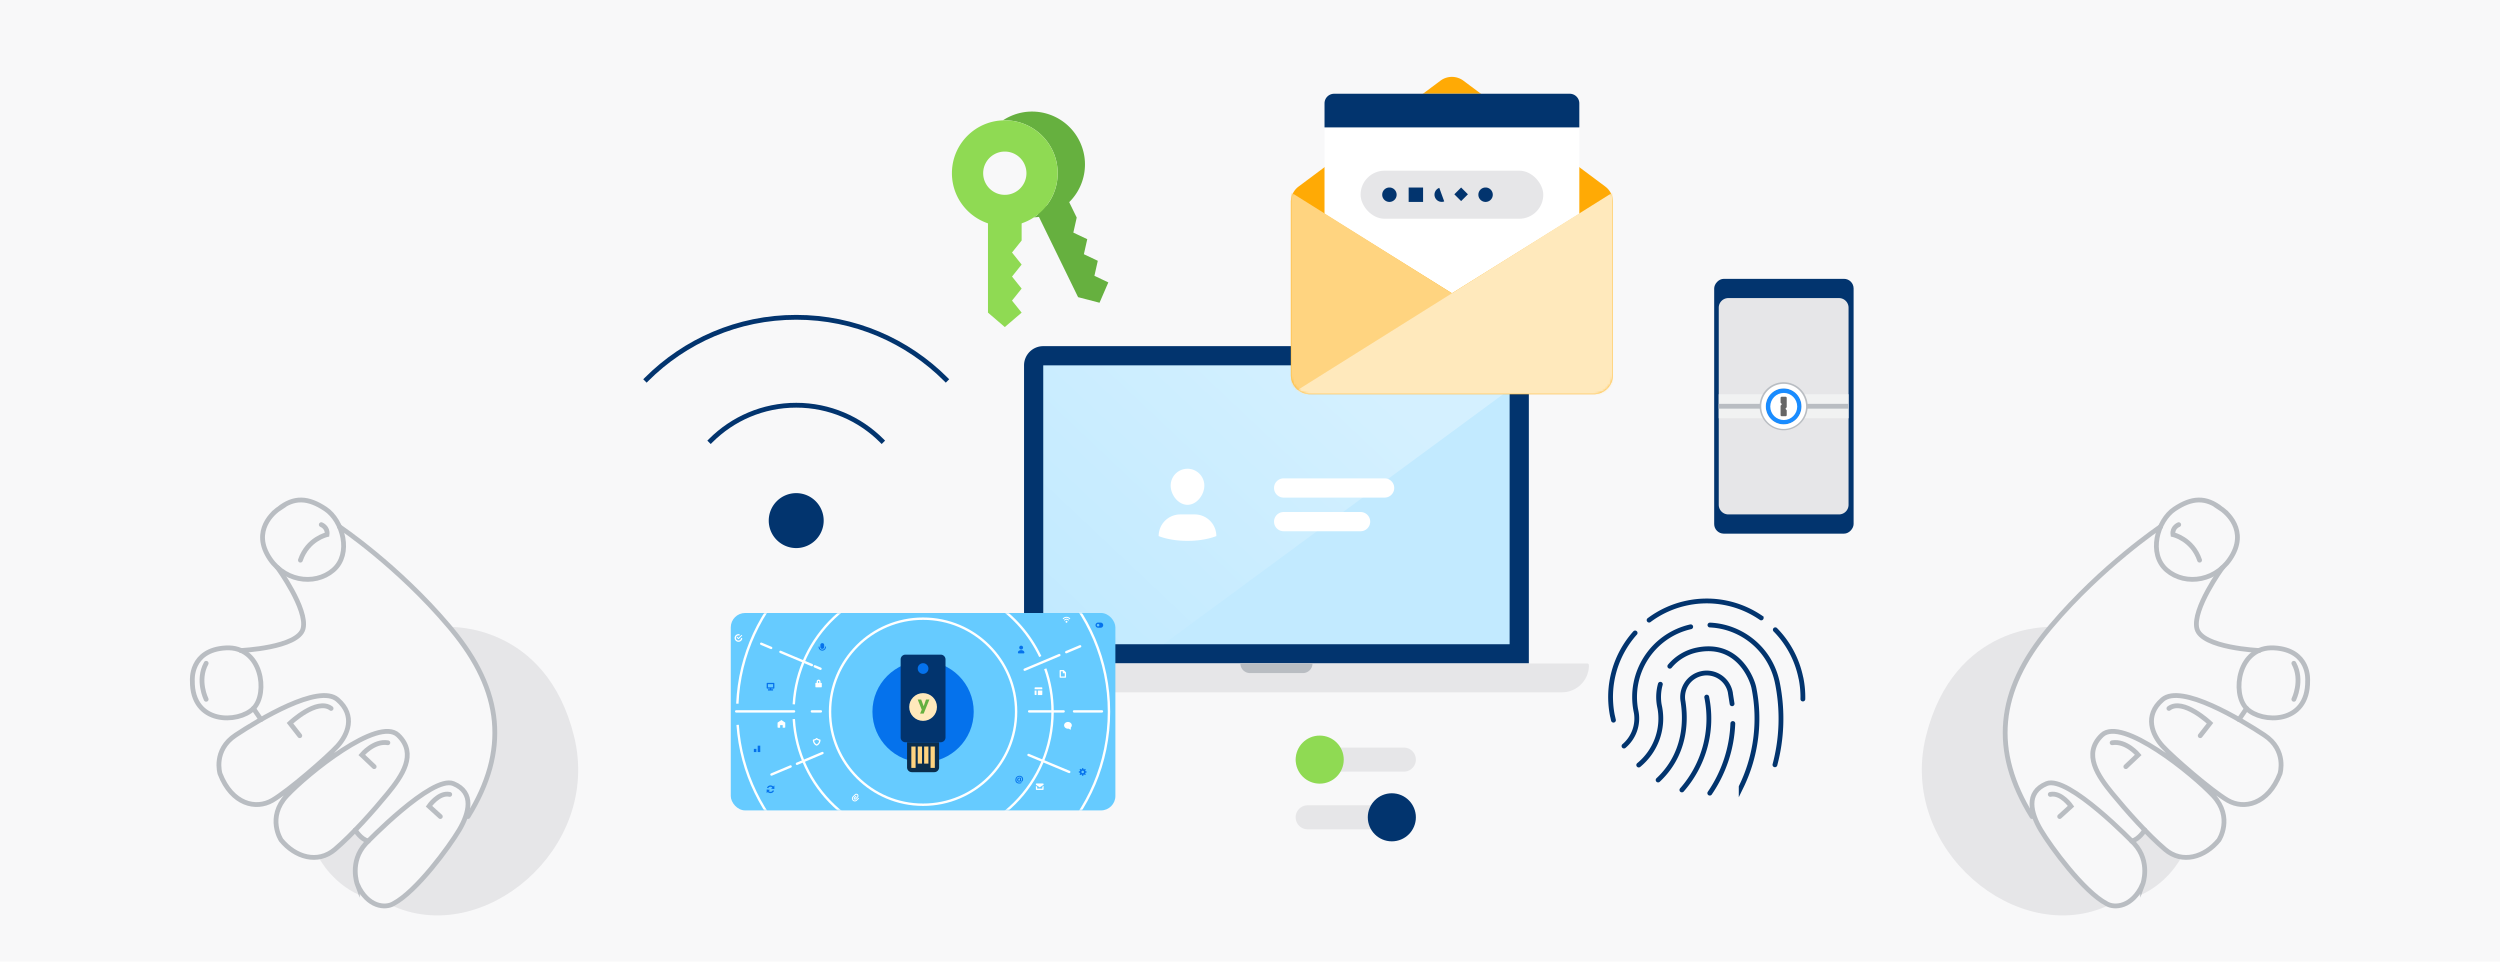 <svg xmlns="http://www.w3.org/2000/svg" width="1040" height="400" fill="none"  xmlns:v="https://vecta.io/nano"><style><![CDATA[.B{fill:#e6e6e8}.C{fill-rule:evenodd}.D{stroke-linecap:round}.E{fill:#fff}.F{fill:#02346e}.G{stroke-width:2}.H{stroke-miterlimit:10}.I{stroke:#fff}]]></style><path fill="#f8f8f9" d="M0 0h1040v400H0z"/><path d="M187.018 260.828s40.04-1.74 51.77 45.39-38.31 88.35-76.28 70.24c0 0 8.51.35 32.19-36.79 0 0 15.11-22.15 10.16-44.96-4.95-22.8-17.84-33.88-17.84-33.88zm-33.82 89.04s-3.25-.47-5.42-4.57c0 0-10.06 11.75-15.2 11.39 0 0 6.19 12.23 19.72 16.71-.01 0-10.19-11.37.9-23.53z" class="B"/><g stroke="#b9bdc2" class="G H"><path d="M115.848 211.748s-10.86 7.17-4.78 18.68 19.76 13.47 27.58 6.73 3.92-20.63-3.25-25.41-13.03-5.21-19.55 0z"/><path d="M133.658 218.258s2.82 1.09 2.39 4.13c0 0-8.04 1.74-11.08 10.64m-9.46 3.14s12.57 17.28 10.58 25.32-25.88 9.12-25.88 9.12" class="D"/><path d="M80.018 283.208s-1.09-12.81 13.9-13.68 17.81 18.9 11.51 25.19-25.63 6.73-25.41-11.51zm11.51 38.66s-3.04-9.77 6.52-16.07 34.53-21.5 42.35-14.77 4.13 14.77 0 19.33-20.39 18.68-27.14 22.59c-6.74 3.9-16.74 1.73-21.73-11.08zm25.41 27.58s-6.12-9.34 2.39-18.46 38.01-33.01 46.26-25.19 1.52 17.16-4.34 24.33-14.77 17.16-21.94 23.24-16.51 3.25-22.37-3.92zm31.71 18.46s-3.48-9.34 3.48-16.94c0 0 27.58-28.67 36.49-24.98 8.9 3.69 6.52 12.38 2.39 19.33s-17.81 25.63-27.37 30.62c-3.26 1.96-10.65 1.53-14.99-8.03z"/><path d="M105.428 294.718l3.15 4.6m39.2 45.98s2.37 3.91 5.42 4.57m41.5-10.19c16.94-27.37 14.55-52.13-6.95-77.97l-1.09-1.3c-21.25-25.11-45.41-41.27-45.41-41.27m-55.48 71.78s-3.91-7.82 0-14.99m38.94 30.13l-4.07-5.21s11.24-10.64 17.1-6.14m17.92 24.22l-5.16-4.89s5-6.03 10.86-5.05m21.82 30.69l-4.72-4.29s4.07-5.93 8.63-4.92" class="D"/></g><path d="M852.982 260.828s-40.04-1.74-51.77 45.39 38.31 88.35 76.28 70.24c0 0-8.51.35-32.19-36.79 0 0-15.11-22.15-10.16-44.96 4.95-22.8 17.84-33.88 17.84-33.88zm33.82 89.04s3.25-.47 5.42-4.57c0 0 10.06 11.75 15.2 11.39 0 0-6.19 12.23-19.72 16.71.01 0 10.19-11.37-.9-23.53z" class="B"/><g stroke="#b9bdc2" class="G H"><path d="M924.152 211.748s10.86 7.17 4.78 18.68-19.76 13.47-27.58 6.73-3.92-20.63 3.25-25.41 13.03-5.21 19.55 0z"/><path d="M906.342 218.258s-2.82 1.09-2.39 4.13c0 0 8.04 1.74 11.08 10.64m9.46 3.14s-12.57 17.28-10.58 25.32 25.88 9.12 25.88 9.12" class="D"/><path d="M959.982 283.208s1.09-12.81-13.9-13.68-17.81 18.9-11.51 25.19 25.63 6.73 25.41-11.51zm-11.51 38.66s3.04-9.77-6.52-16.07-34.53-21.5-42.35-14.77-4.13 14.77 0 19.33 20.39 18.68 27.14 22.59c6.74 3.9 16.74 1.73 21.73-11.08zm-25.41 27.58s6.12-9.34-2.39-18.46-38.01-33.01-46.26-25.19-1.52 17.16 4.34 24.33 14.77 17.16 21.94 23.24 16.51 3.25 22.37-3.92zm-31.71 18.46s3.48-9.34-3.48-16.94c0 0-27.58-28.67-36.49-24.98-8.9 3.69-6.52 12.38-2.39 19.33s17.81 25.63 27.37 30.62c3.26 1.96 10.65 1.53 14.99-8.03z"/><path d="M934.572 294.718l-3.15 4.6m-39.2 45.98s-2.37 3.91-5.42 4.57m-41.5-10.19c-16.94-27.37-14.55-52.13 6.95-77.97l1.09-1.3c21.25-25.11 45.41-41.27 45.41-41.27m55.48 71.78s3.91-7.82 0-14.99m-38.94 30.13l4.07-5.21s-11.24-10.64-17.1-6.14m-17.92 24.22l5.16-4.89s-5-6.03-10.86-5.05m-21.82 30.69l4.72-4.29s-4.07-5.93-8.63-4.92" class="D"/></g><path d="M426 152a8 8 0 0 1 8-8h194a8 8 0 0 1 8 8v124H426V152z" class="F"/><path d="M434 152H628V268H434V152Z" fill="#c2eaff"/><g class="E"><path d="M497 214h-6a9 9 0 0 0-9 9s4.5 2 12 2 12-2 12-2a9 9 0 0 0-9-9zm-10-12a7 7 0 1 1 14 0c0 3.866-3.134 8-7 8s-7-4.134-7-8z"/><path d="M534 199a4 4 0 1 0 0 8h42a4 4 0 1 0 0-8h-42zm0 14a4 4 0 1 0 0 8h32a4 4 0 1 0 0-8h-32z" class="C"/></g><path d="M434 152h194v10L484 268h-50V152z" fill="url(#C)" style="mix-blend-mode:overlay" opacity=".3"/><path d="M401 276.75a.75.75 0 0 1 .75-.75h258.5a.75.75 0 0 1 .75.75c0 6.213-5.037 11.25-11.25 11.25h-237.5c-6.213 0-11.25-5.037-11.25-11.25z" class="B"/><path d="M516 276h30a4 4 0 0 1-4 4h-22a4 4 0 0 1-4-4z" fill="#b9bdc2"/><path d="M537 84.012a8 8 0 0 1 3.215-6.412l59-44.03a8 8 0 0 1 9.57 0l59 44.03A8 8 0 0 1 671 84.012V156a8 8 0 0 1-8 8H545a8 8 0 0 1-8-8V84.012z" fill="#ffaa05"/><path d="M551 43a4 4 0 0 1 4-4h98a4 4 0 0 1 4 4v46l-53 33-53-33V43z" class="E"/><rect x="566" y="71" width="76" height="20" rx="10" class="B"/><g class="F"><path d="M581 81a3 3 0 1 1-6 0 3 3 0 1 1 6 0zm19.798 2.793a3 3 0 1 1-2.052-5.638l2.052 5.638zM592 78h-6v6h6v-6zm13 2.828L607.828 78l2.829 2.828-2.829 2.828L605 80.828zM618 84a3 3 0 1 0 0-6 3 3 0 1 0 0 6z" class="C"/><path d="M551 43a4 4 0 0 1 4-4h98a4 4 0 0 1 4 4v10H551V43z"/></g><mask id="A" mask-type="alpha" maskUnits="userSpaceOnUse" x="537" y="80" width="134" height="84"><path d="M537 82a2 2 0 0 1 2-2h130a2 2 0 0 1 2 2v74a8 8 0 0 1-8 8H545a8 8 0 0 1-8-8V82z" fill="#c4c4c4"/></mask><g mask="url(#A)"><path d="M537 80l134 84H537V80z" fill="#ffd480"/><path d="M671 80L537 164H671V80Z" fill="#ffe9bc"/></g><g fill="#66b03f"><path d="M430.946 87.665l12.583-6.137 4.384 8.988-1.404 6.247 5.787 2.741-1.403 6.248 5.787 2.74-1.403 6.248 5.787 2.74-3.661 8.461-8.922-2.324-17.535-35.951z"/><path d="M430.131 90.409C436.078 86.471 440 79.72 440 72.053c0-12.15-9.85-22-22-22a22.23 22.23 0 0 0-.793.014 22.16 22.16 0 0 1 2.496-1.423c10.92-5.326 24.091-.791 29.417 10.129s.792 24.091-10.129 29.418a21.92 21.92 0 0 1-8.86 2.218z" class="C"/></g><g fill="#8fda53"><path d="M411 90.053h14v10l-4 5 4 5-4 5 4 5-4 5 4 5-7 6-7-6v-40z"/><path d="M418 94.053c12.15 0 22-9.85 22-22s-9.85-22-22-22-22 9.85-22 22 9.85 22 22 22zm0-13a9 9 0 1 0 0-18 9 9 0 1 0 0 18z" class="C"/></g><path d="M680.208 263.31c-8.117 9.074-12.003 21.73-9.411 34.583m61.871-40.832a39.86 39.86 0 0 0-30.58-6.264 39.82 39.82 0 0 0-16.066 7.179m63.16 24.111c-1.591-7.89-5.403-14.765-10.653-20.105m11.464 28.813c.055-2.867-.199-5.784-.789-8.712m-78.386 15.806l.383 1.706m28.467 29.026c8.957-10.195 13.221-24.304 10.332-38.633m10.546 2.78l-.747-4.756.011-.004a10.02 10.02 0 0 0-11.8-7.84 10.02 10.02 0 0 0-7.84 11.801c.288 2.424 3.439 19.57-10.395 32.513m21.492 5.471c5.765-8.424 9.197-18.436 9.59-28.978m-30.15-16.331c-.817 2.937-.972 6.106-.328 9.3l.023-.005c1.896 9.403-1.752 18.635-8.69 24.318m42.622 9.055a64.71 64.71 0 0 0 5.264-41.275c-.709-3.449-6.509-19.098-23.562-15.66a19.93 19.93 0 0 0-11.397 6.781m8.694-16.415c-15.823 3.594-25.97 19.18-22.745 35.175l.015-.003c1.121 5.559-.985 11.02-5.026 14.444m62.794 7.795c2.878-10.795 3.384-22.4 1.026-34.093h-.005c-2.781-13.792-14.609-23.45-28.059-24.043" stroke="#02346e" class="D G H"/><path d="M331.225 227.998a11.43 11.43 0 0 0 11.428-11.428 11.43 11.43 0 0 0-11.428-11.429 11.43 11.43 0 0 0-11.428 11.429 11.43 11.43 0 0 0 11.428 11.428z" class="F"/><path d="M366.781 183.3c-9.099-9.102-21.67-14.729-35.556-14.729s-26.457 5.627-35.556 14.729m97.781-25.527C377.523 141.849 355.526 132 331.225 132s-46.298 9.849-62.225 25.773" stroke="#02346e" stroke-linecap="square" class="G H"/><path d="M539 316a5 5 0 0 1 5-5h40a5 5 0 1 1 0 10h-40a5 5 0 0 1-5-5z" class="B"/><circle cx="549" cy="316" r="10" fill="#8fda53"/><path d="M539 340a5 5 0 0 1 5-5h40a5 5 0 1 1 0 10h-40a5 5 0 0 1-5-5z" class="B"/><g class="F"><circle cx="579" cy="340" r="10"/><rect width="58" height="106" rx="4" transform="matrix(1 0 0 -1 713.099 222)"/></g><path d="M715 210a4 4 0 0 0 4 4h46a4 4 0 0 0 4-4v-82a4 4 0 0 0-4-4h-46a4 4 0 0 0-4 4v82z" class="B"/><path d="M715 164h54v10h-54v-10z" fill="#f1f2f2"/><g fill="#b9bdc2"><path d="M715 168h54v2h-54v-2z"/><path d="M742 179a10 10 0 1 0 0-20 10 10 0 1 0 0 20z"/></g><g class="C"><path d="M742 161.568c4.111 0 7.444 3.355 7.444 7.493s-3.333 7.493-7.444 7.493-7.444-3.355-7.444-7.493 3.333-7.493 7.444-7.493z" fill="#1a8cff"/><path d="M742 159.676c5.15 0 9.324 4.202 9.324 9.385s-4.174 9.385-9.324 9.385-9.324-4.202-9.324-9.385 4.174-9.385 9.324-9.385zm0 1.892c-4.111 0-7.444 3.355-7.444 7.493s3.333 7.493 7.444 7.493 7.444-3.355 7.444-7.493-3.333-7.493-7.444-7.493zm.075 1.892c3.056 0 5.565 2.525 5.565 5.677 0 3.076-2.509 5.6-5.565 5.6-3.131 0-5.64-2.524-5.64-5.6 0-3.152 2.509-5.677 5.64-5.677z" class="E"/><path d="M740.721 167.419v-1.903c0-.258.209-.466.467-.466h1.624c.257 0 .466.208.466.466v3.795a.31.31 0 0 1-.09.219l-.294.296c-.12.121-.12.317 0 .438l.294.295a.31.31 0 0 1 .09.219v1.903c0 .258-.209.467-.466.467h-1.624c-.258 0-.467-.209-.467-.467v-3.795a.31.31 0 0 1 .091-.219l.293-.295a.31.31 0 0 0 0-.438l-.293-.296a.31.31 0 0 1-.091-.219z" fill="#666"/></g><rect x="304" y="255" width="160" height="82.133" rx="6" fill="#66cbff"/><mask id="B" mask-type="alpha" maskUnits="userSpaceOnUse" x="304" y="255" width="161" height="83"><path fill="#034ea6" d="M304 255h160v82.133H304z"/></mask><g mask="url(#B)"><path d="M306.737 292.733c1.746-41.163 35.67-74 77.263-74 42.71 0 77.334 34.624 77.334 77.334S426.71 373.4 384 373.4c-40.872 0-74.338-31.708-77.143-71.867" class="I"/><path d="M330.219 293c1.59-28.323 25.061-50.8 53.781-50.8 21.548 0 40.141 12.652 48.755 30.933m-102.536 26c1.59 28.323 25.061 50.8 53.781 50.8 29.75 0 53.867-24.117 53.867-53.866 0-6.263-1.069-12.276-3.034-17.867" class="I"/><circle cx="384" cy="296.067" r="38.7" class="I"/><circle cx="384" cy="296.067" r="21.067" fill="#0572ec"/><path d="M426.267 278.6l14.417-6.083m8.65-3.65l-5.767 2.433m-15.433 24.633h14.333m15.933 0h-11.6m-18.933 18.134l16.933 7.066M316.667 267.8l4.133 1.743m20.534 8.657l-2.4-1.012m-1.2-.506l-13.067-5.509m-18.4 24.76h24.05m11.15 0h-3.716m4.383 17.334l-10.6 4.466m-10.6 4.467l7.95-3.35" class="D I"/><path d="M433.6 327.303v.764h-2.133v-.764l-.534-.356v1.386c0 .071.029.139.079.189s.117.078.188.078h2.667c.07 0 .138-.028.188-.078s.078-.118.078-.189v-1.386l-.533.356zm.533-.836l-1.6 1.066-1.6-1.066v-.267c0-.071.028-.138.078-.188s.118-.079.189-.079h2.667c.07 0 .138.029.188.079s.078.117.078.188v.267zm-77.142 5.503l-.79.79c-.154.154-.363.24-.581.241a.82.82 0 0 1-.58-.241c-.154-.154-.24-.362-.241-.58a.82.82 0 0 1 .241-.58l.859-.86c.092-.087.214-.135.34-.135s.248.048.34.135c.044.045.08.098.104.156s.036.121.036.184-.012.126-.036.184-.06.111-.104.156l-.791.79c-.026.026-.062.041-.099.041s-.072-.015-.099-.041-.04-.062-.04-.1a.14.14 0 0 1 .04-.099l.584-.584c.02-.019.035-.041.046-.065s.017-.051.018-.078-.005-.054-.015-.079-.025-.047-.044-.066-.042-.034-.066-.044a.21.21 0 0 0-.079-.015c-.027 0-.053.007-.078.018s-.046.026-.065.046l-.585.585a.54.54 0 1 0 .765.764l.79-.79a.88.88 0 1 0-1.245-1.245l-.858.859a1.22 1.22 0 0 0 .862 2.083c.324 0 .634-.129.863-.357l.79-.79c.036-.038.055-.088.054-.14a.2.2 0 0 0-.058-.137c-.037-.037-.087-.058-.138-.059s-.102.018-.14.054v-.001zm87.276-31.637c-.882 0-1.6.63-1.6 1.405s.718 1.404 1.6 1.404a1.82 1.82 0 0 0 .276-.021l.727.396c.019.011.041.016.064.016.035 0 .069-.014.094-.039s.039-.059.039-.094v-.744a1.3 1.3 0 0 0 .292-.419 1.32 1.32 0 0 0 .108-.499c0-.775-.718-1.405-1.6-1.405zm-.878-20.722l-.8-.8c-.05-.05-.118-.078-.188-.078h-1.334c-.071 0-.138.028-.188.078s-.078.118-.078.189v2.667c0 .07.028.138.078.188s.117.078.188.078h2.134c.07 0 .138-.028.188-.078s.078-.118.078-.188V279.8c0-.071-.028-.139-.078-.189zm-2.055 1.789v-2.133h.8v.8h.8v1.333h-1.6zm-117.867 19.2v1.867c0 .07.028.138.078.188s.118.078.189.078h.8v-1.066h1.066v1.066h.8c.071 0 .139-.028.189-.078s.078-.118.078-.188V300.6l-1.6-1.067-1.6 1.067zm18.133-16.533h-.266v-.534a.8.8 0 0 0-1.6 0v.534h-.267c-.071 0-.139.028-.189.078s-.078.118-.078.188v1.334c0 .07.028.138.078.188s.118.078.189.078h2.133c.071 0 .139-.028.189-.078s.078-.118.078-.188v-1.334c0-.07-.028-.138-.078-.188s-.118-.078-.189-.078zm-.8 0h-.533v-.534c0-.07.028-.138.078-.188s.118-.078.189-.078.138.028.188.078.078.118.078.188v.534zm-33.992-19.075c-.018-.02-.041-.035-.065-.046s-.051-.017-.078-.018a.19.19 0 0 0-.078.015.2.2 0 0 0-.111.111c-.01.024-.015.051-.014.078a.21.21 0 0 0 .017.078c.011.025.027.046.046.065l.534.533c.018.019.04.033.064.044s.051.015.077.015.052-.005.076-.015.047-.025.065-.044l1.334-1.333a.2.2 0 0 0 .053-.14c-.001-.052-.022-.101-.058-.138a.2.2 0 0 0-.138-.059c-.052 0-.102.019-.14.054l-1.192 1.192-.392-.392z" class="E"/><path d="M308.56 265.405a.26.26 0 0 0-.104 0c-.035.006-.067.02-.097.039a.27.27 0 0 0-.074.073.28.28 0 0 0-.04.096c-.042.207-.145.397-.295.545a1.07 1.07 0 0 1-.547.289c-.207.04-.422.018-.616-.064s-.36-.219-.477-.395a1.07 1.07 0 0 1 .006-1.185c.118-.175.285-.311.481-.391s.41-.099.616-.057c.07.014.142 0 .201-.039s.1-.1.114-.169a.27.27 0 0 0-.039-.201c-.039-.059-.1-.1-.169-.114a1.64 1.64 0 0 0-.32-.032 1.6 1.6 0 0 0-.855.248c-.256.162-.461.393-.59.666s-.18.579-.143.879a1.59 1.59 0 0 0 .349.819c.191.235.446.41.733.506a1.59 1.59 0 0 0 1.66-.41 1.6 1.6 0 0 0 .414-.788.26.26 0 0 0 0-.104.26.26 0 0 0-.039-.096c-.019-.03-.044-.055-.073-.074s-.062-.034-.096-.041zm32.545 42.22c-.443-.049-.858-.241-1.183-.547-.05-.05-.118-.078-.188-.078a.27.27 0 0 0-.189.078 2.05 2.05 0 0 1-1.182.547c-.064.009-.122.041-.164.089a.27.27 0 0 0-.065.175c0 .069.017 1.698 1.501 2.293a.27.27 0 0 0 .198 0c1.484-.595 1.501-2.224 1.501-2.293a.27.27 0 0 0-.229-.264zm-1.371 2.018a1.94 1.94 0 0 1-.72-.634 1.95 1.95 0 0 1-.329-.902c.382-.082.74-.247 1.049-.485.308.237.666.403 1.047.485a1.96 1.96 0 0 1-.33.9 1.95 1.95 0 0 1-.717.636zm90.933-23.71h2.666c.071 0 .139.028.189.078s.078.118.078.189v.533h-3.2v-.533c0-.071.028-.139.078-.189s.118-.078.189-.078h0zm-.267 1.334h.8v1.866h-.533c-.071 0-.139-.028-.189-.078s-.078-.118-.078-.188v-1.6zm1.333 0h1.867v1.6c0 .07-.028.138-.078.188s-.118.078-.189.078h-1.6v-1.866zm12.729-29.107c.039 0 .076-.011.109-.032a.2.2 0 0 0 .074-.086c.015-.035.021-.074.015-.112s-.022-.073-.048-.102c-.119-.135-.265-.243-.429-.317s-.341-.112-.521-.112-.357.038-.521.112-.31.182-.429.317a.19.19 0 0 0-.04.067c-.009.025-.013.052-.012.078s.008.053.02.077.028.045.048.062a.18.18 0 0 0 .068.04c.025.009.051.012.078.01a.2.2 0 0 0 .076-.021c.024-.012.045-.028.062-.048.081-.093.181-.167.293-.217a.88.88 0 0 1 .357-.077.86.86 0 0 1 .357.077c.112.05.212.124.293.217a.21.21 0 0 0 .068.05c.026.011.054.017.082.017z" class="E"/><path d="M443.663 259.067a.4.4 0 0 0 0-.8.4.4 0 0 0 0 .8zm-1.191-1.566a1.67 1.67 0 0 1 .545-.371c.204-.086.424-.13.645-.13s.442.044.646.13a1.67 1.67 0 0 1 .545.371c.018.02.04.036.064.047s.051.017.078.018a.19.19 0 0 0 .078-.014c.025-.009.048-.024.067-.043s.035-.041.045-.066a.19.19 0 0 0 .015-.078.21.21 0 0 0-.016-.078.2.2 0 0 0-.045-.065 2.07 2.07 0 0 0-.676-.46c-.253-.107-.525-.162-.801-.162a2.05 2.05 0 0 0-.8.162 2.06 2.06 0 0 0-.676.46c-.035.038-.054.088-.052.14a.2.2 0 0 0 .06.138c.037.036.087.056.139.057a.2.2 0 0 0 .139-.056z" class="E"/><path d="M342.067 269.933a.8.8 0 0 0 .8-.8v-.8a.8.8 0 0 0-1.365-.565c-.151.15-.235.353-.235.565v.8c0 .213.084.416.235.566a.8.8 0 0 0 .565.234zm1.333-1c-.053 0-.103.021-.141.059a.2.2 0 0 0-.059.141c0 .301-.119.589-.331.802a1.13 1.13 0 0 1-.802.332c-.301 0-.589-.12-.801-.332s-.332-.501-.332-.802c0-.053-.021-.104-.059-.141s-.088-.059-.141-.059a.2.2 0 0 0-.2.2c0 .407.161.797.449 1.085a1.53 1.53 0 0 0 1.084.449c.407 0 .797-.162 1.084-.449s.449-.678.449-1.085a.2.2 0 0 0-.058-.141c-.038-.038-.088-.059-.142-.059zm81.4 1.267a.8.8 0 1 0 0-1.6.8.8 0 0 0 0 1.6zm0 .267c-.9 0-1.333.561-1.333.888v.178c0 .071.028.139.078.189s.118.078.188.078h2.134c.071 0 .138-.028.188-.078s.078-.118.078-.189v-.178c0-.327-.433-.888-1.333-.888zM457.867 259H456.8c-.283 0-.554.112-.754.312a1.07 1.07 0 0 0-.312.755c0 .283.112.554.312.754s.471.312.754.312h1.067c.283 0 .554-.112.754-.312s.313-.471.313-.754a1.07 1.07 0 0 0-.313-.755c-.2-.2-.471-.312-.754-.312zm-1.067 1.6a.53.53 0 0 1-.296-.09c-.088-.058-.156-.142-.196-.239a.54.54 0 0 1-.031-.308c.02-.103.072-.199.146-.273a.53.53 0 0 1 .581-.116c.098.04.181.109.24.196a.54.54 0 0 1 .09.297c0 .141-.057.277-.157.377a.53.53 0 0 1-.377.156zm-142.133 50.933H313.6v1.334h1.067v-1.334zm1.6-1.333H315.2v2.667h1.067V310.2zm4.267 16.533a1.6 1.6 0 0 0-.877.262c-.26.17-.465.413-.59.698l.489.214c.083-.191.219-.353.393-.466s.377-.174.585-.174c.138 0 .276.028.403.082s.244.132.342.23l-.512.507 1.367.151v-1.504l-.473.468c-.147-.149-.323-.267-.517-.347a1.6 1.6 0 0 0-.61-.121zm0 2.667a1.04 1.04 0 0 1-.404-.082c-.128-.054-.244-.132-.341-.231l.511-.506-1.366-.151v1.503l.472-.467c.148.149.323.267.517.347a1.58 1.58 0 0 0 .611.12c.311 0 .616-.09.876-.261a1.6 1.6 0 0 0 .59-.699l-.488-.213a1.07 1.07 0 0 1-.394.466c-.174.114-.377.174-.584.174zm1.333-45.333H319.2c-.07 0-.138.028-.188.078s-.078.118-.078.188v1.867c0 .071.028.139.078.189s.118.078.188.078h1.067v.266h-.8v.534h2.133v-.534h-.8v-.266h1.067c.071 0 .139-.028.189-.078s.078-.118.078-.189v-1.867c0-.07-.028-.138-.078-.188s-.118-.078-.189-.078h0zm-.267 1.866h-2.133V284.6h2.133v1.333zm103.999 38.227a1.44 1.44 0 0 1-.09.516.85.85 0 0 1-.255.367c-.108.088-.243.135-.382.134a.48.48 0 0 1-.256-.07.4.4 0 0 1-.16-.183h-.032c-.064.081-.146.145-.239.189a.67.67 0 0 1-.299.064c-.1.005-.201-.011-.295-.047a.72.72 0 0 1-.251-.162.79.79 0 0 1-.2-.57c-.005-.124.015-.247.061-.362a.89.89 0 0 1 .202-.305.94.94 0 0 1 .317-.194.96.96 0 0 1 .368-.057 2.29 2.29 0 0 1 .37.033 2 2 0 0 1 .334.077l-.045.957c0 .181.05.272.149.272.083 0 .15-.061.199-.183.055-.153.081-.316.075-.478.004-.194-.041-.386-.131-.557-.083-.158-.212-.287-.369-.37-.168-.087-.354-.131-.543-.127-.239-.006-.476.05-.686.163-.194.107-.35.27-.448.468a1.53 1.53 0 0 0-.156.707c-.01.151.01.302.06.444s.127.274.229.385c.113.102.245.18.389.23a1.13 1.13 0 0 0 .447.059c.153-.001.306-.016.456-.046.167-.03.331-.075.49-.133v.376a2.37 2.37 0 0 1-.93.177c-.423.025-.839-.115-1.16-.392a1.42 1.42 0 0 1-.324-.499 1.43 1.43 0 0 1-.092-.589c-.004-.306.069-.608.212-.878.139-.259.349-.474.606-.618a1.78 1.78 0 0 1 .903-.224 1.63 1.63 0 0 1 .769.176 1.25 1.25 0 0 1 .522.501c.126.229.19.488.185.749zm-2.005.245c0 .275.113.413.337.413.051.003.103-.007.15-.028s.087-.055.118-.096a.79.79 0 0 0 .112-.404l.026-.433a1.06 1.06 0 0 0-.225-.021.46.46 0 0 0-.207.034.48.48 0 0 0-.174.118c-.096.117-.145.266-.137.417zm27.82-3.908l.307-.307-.378-.377-.306.307c-.114-.072-.239-.124-.37-.155v-.432h-.533v.432c-.131.031-.256.083-.37.155l-.306-.307-.377.377.306.307a1.18 1.18 0 0 0-.154.37h-.432v.533h.432a1.19 1.19 0 0 0 .154.37l-.306.306.377.377.306-.306a1.19 1.19 0 0 0 .37.154v.432h.533v-.432a1.19 1.19 0 0 0 .37-.154l.306.306.378-.377-.307-.306c.072-.114.124-.239.155-.37h.432v-.533h-.432c-.031-.131-.083-.257-.155-.37zm-1.013 1.17a.54.54 0 0 1-.297-.09.53.53 0 0 1-.227-.548c.021-.103.072-.198.146-.273s.17-.125.273-.146a.53.53 0 0 1 .638.523c0 .142-.056.277-.156.378a.53.53 0 0 1-.377.156z" fill="#0572ec"/><path d="M377.334 308.778h13.333v10.444a2 2 0 0 1-2 2h-9.333a2 2 0 0 1-2-2v-10.444z" fill="#0a2d4d"/><path d="M380.889 310.556h-1.778v8.888h1.778v-8.888zm8 0h-1.778v8.888h1.778v-8.888zm-7.111 0h1.778v7.111h-1.778v-7.111zm4.445 0h-1.778v7.111h1.778v-7.111z" fill="#ffd480" class="C"/><path d="M376.667 272.333a2 2 0 0 0-2 2v32.445a2 2 0 0 0 2 2h14.667a2 2 0 0 0 2-2v-32.445a2 2 0 0 0-2-2h-14.667zm7.333 8c1.228 0 2.223-.995 2.223-2.222s-.995-2.222-2.223-2.222-2.222.995-2.222 2.222.995 2.222 2.222 2.222z" class="C F"/><circle cx="384" cy="294.111" r="5.778" fill="#ffe9bc"/><path d="M384.245 293.768l.975-2.768h1.412l-2.379 5.854h-1.491l.683-1.604-1.667-4.246h1.44l1.027 2.764z" fill="#66b03f"/></g><defs><linearGradient id="C" x1="566" y1="152" x2="452" y2="273" gradientUnits="userSpaceOnUse"><stop stop-color="#fff"/><stop offset="1" stop-color="#fff" stop-opacity="0"/></linearGradient></defs></svg>